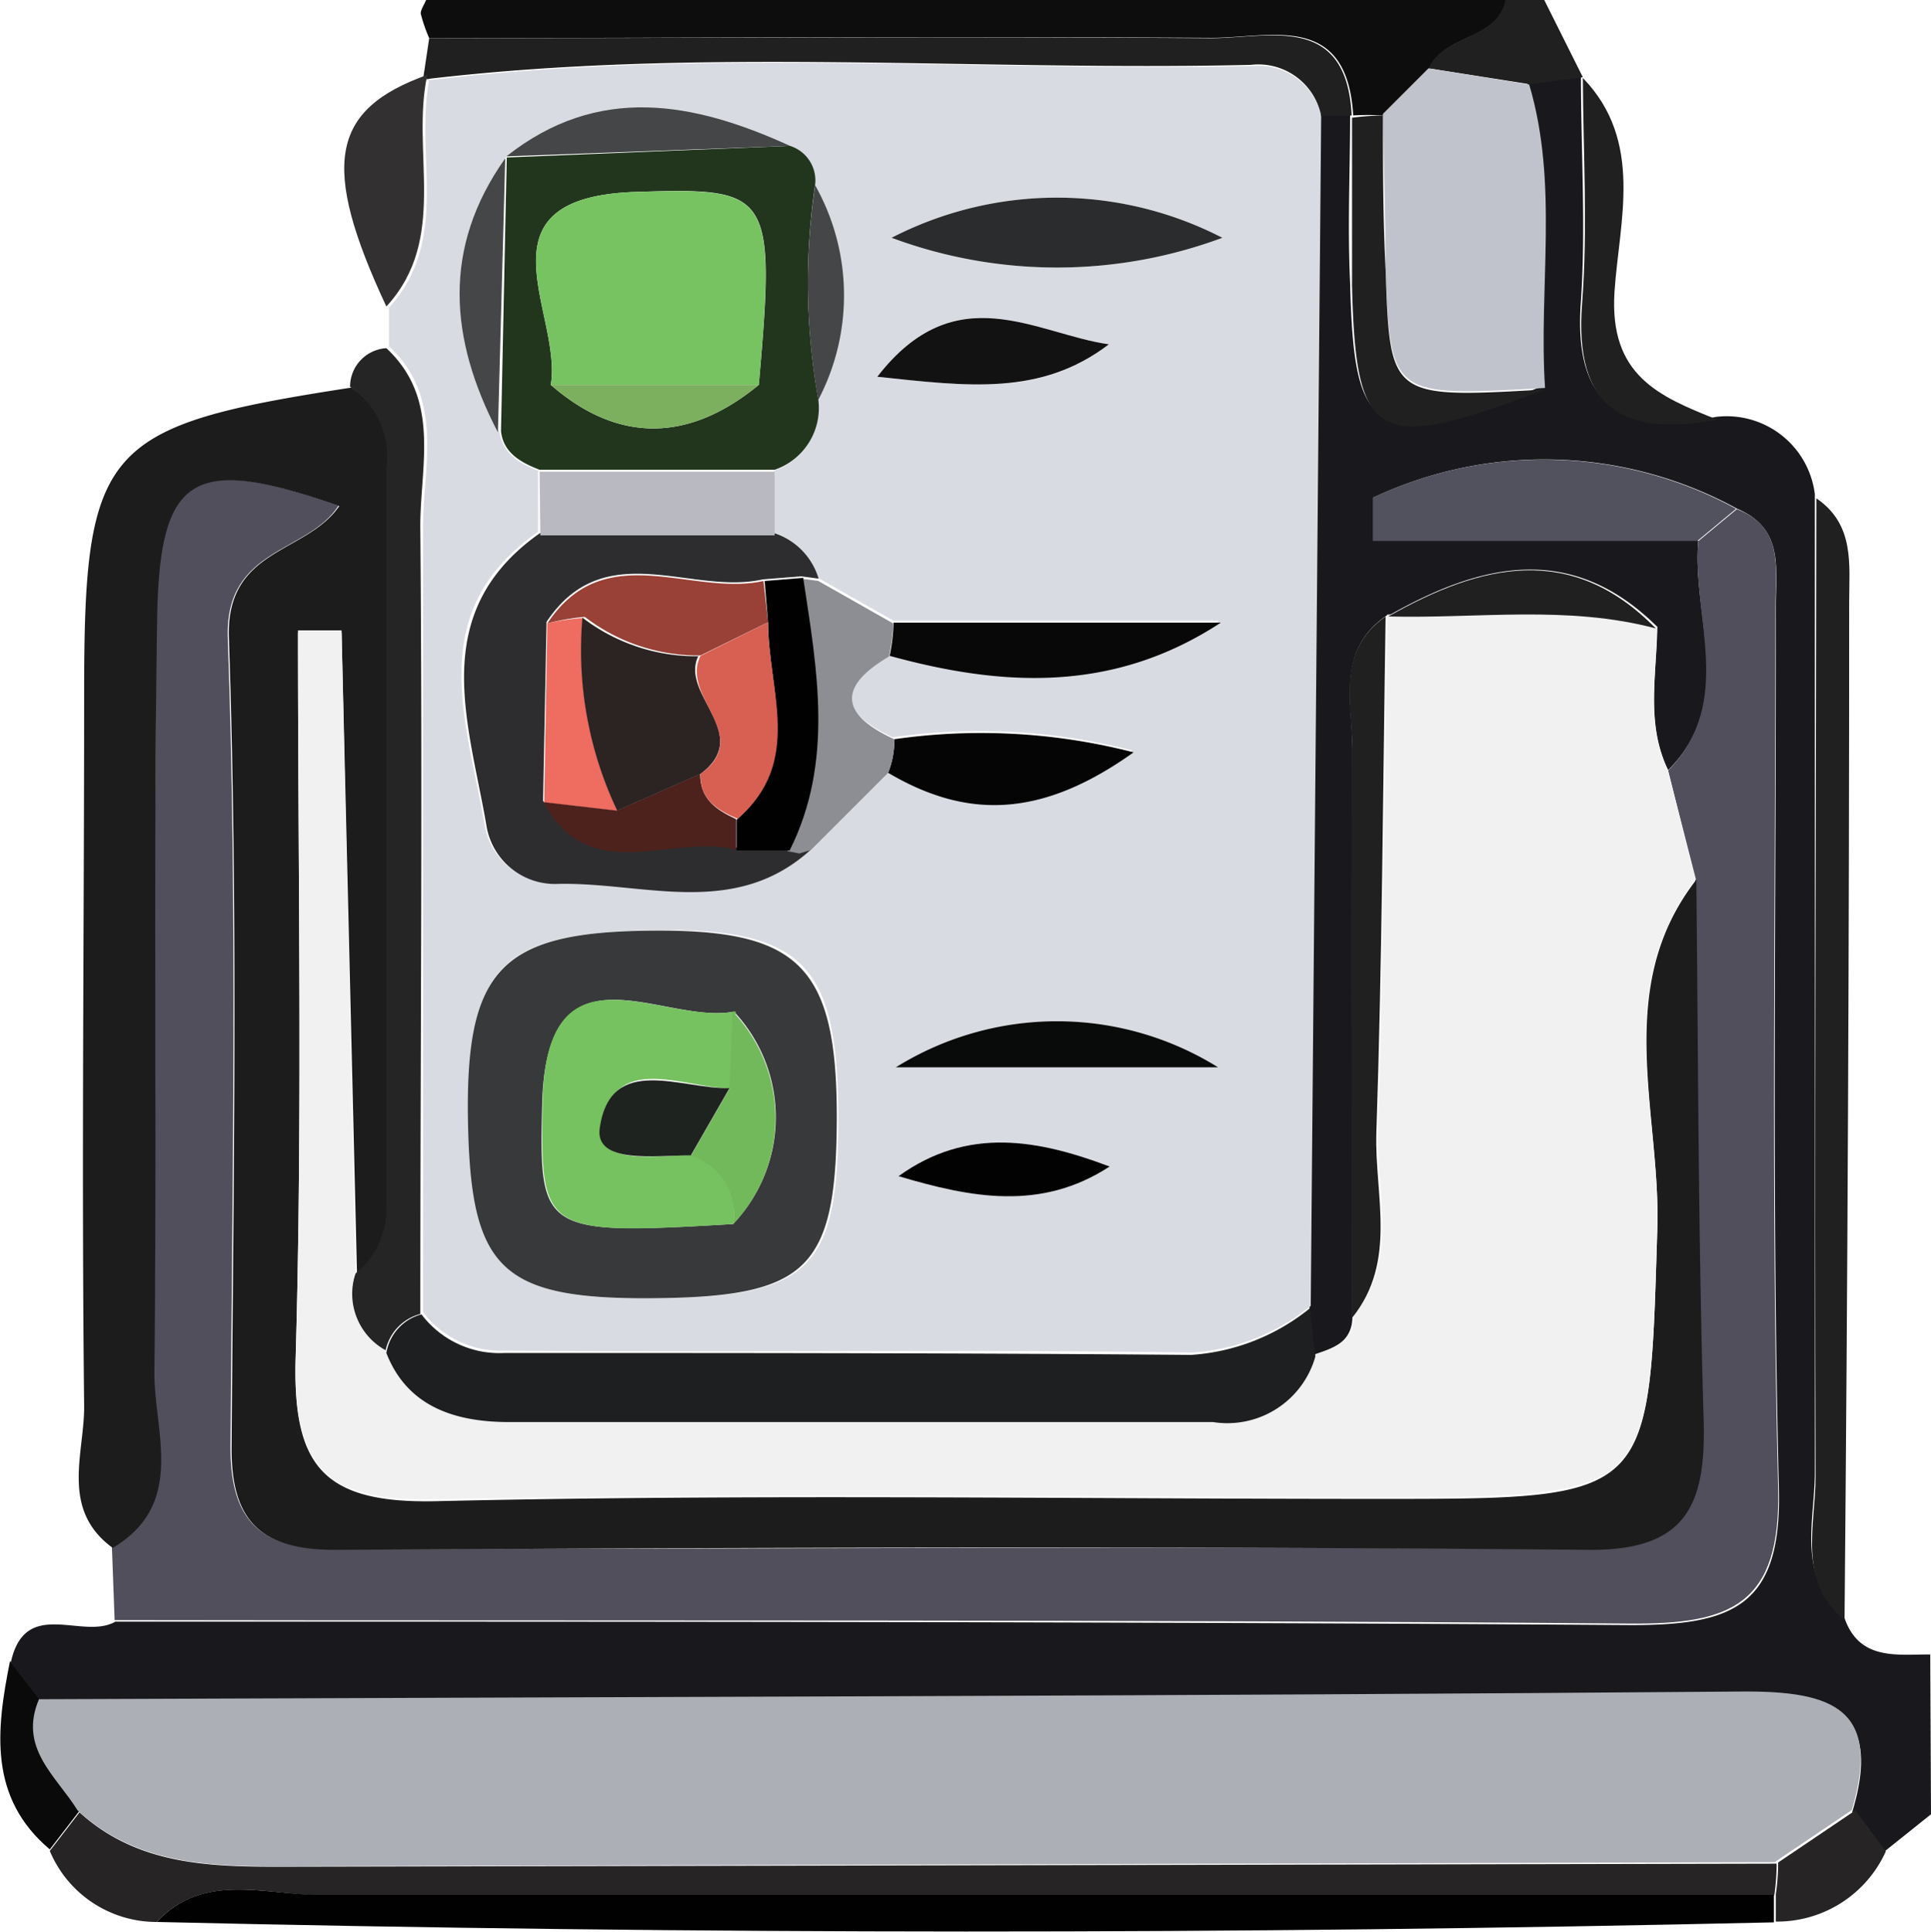 <svg xmlns="http://www.w3.org/2000/svg" viewBox="0 0 50.03 50.05"><defs><style>.cls-1{fill:#19191d;}.cls-2{fill:#0d0d0e;}.cls-3{fill:#202021;}.cls-4{fill:#d9dbe3;}.cls-5{fill:#504f5b;}.cls-6{fill:#1d1c1d;}.cls-7{fill:#262424;}.cls-8{fill:#010101;}.cls-9{fill:#242524;}.cls-10{fill:#323030;}.cls-11{fill:#0a0a0a;}.cls-12{fill:#f2f1f1;}.cls-13{fill:#adafb7;}.cls-14{fill:#1e1f20;}.cls-15{fill:#c0c3cb;}.cls-16{fill:#52515e;}.cls-17{fill:#38393b;}.cls-18{fill:#2d2d2f;}.cls-19{fill:#22361d;}.cls-20{fill:#2a2c2d;}.cls-21{fill:#090a0a;}.cls-22{fill:#080808;}.cls-23{fill:#121213;}.cls-24{fill:#050506;}.cls-25{fill:#b8b9c1;}.cls-26{fill:#8d8e93;}.cls-27{fill:#454648;}.cls-28{fill:#020202;}.cls-29{fill:#76c160;}.cls-30{fill:#72b95b;}.cls-31{fill:#994137;}.cls-32{fill:#ee6c60;}.cls-33{fill:#4d211c;}.cls-34{fill:#77c261;}.cls-35{fill:#7cb05e;}.cls-36{fill:#1f231f;}.cls-37{fill:#2b2423;}.cls-38{fill:#d76053;}</style></defs><title>o4</title><g id="Warstwa_2" data-name="Warstwa 2"><g id="Warstwa_1-2" data-name="Warstwa 1"><path class="cls-1" d="M51.13,47.72l-1.25,1-.79-1.06c.77-2.56-.47-3.09-2.78-3.07-14.72.12-29.44.15-44.16.2l-.77-1c.37-1.71,1.86-.57,2.71-1.06,13.09,0,26.18,0,39.27.09,2.62,0,3.9-.48,3.83-3.5C47,31.66,47.12,24,47.11,16.41c0-1,.2-2-1-2.51a10.42,10.42,0,0,0-9.43-.29l0,1.12H45.1c-.17,2,1,4.16-.78,5.94-.58-1.2-.3-2.46-.28-3.71-2.22-2.2-4.56-1.65-6.93-.31l-.06,0c-1.36.91-.9,2.32-.91,3.56,0,4.87,0,9.74,0,14.61,0,.67-.5.84-1,1l-.12-1.31.27-30.83q.4,0,.79,0l0,0c0,1.46-.07,2.91,0,4.37.1,4.06.63,4.33,5,2.67-.17-2.62.36-5.27-.41-7.86l1.39-.18h0c0,1.95.13,3.91,0,5.84-.21,2.72,1.07,3.48,3.5,3a2.3,2.3,0,0,1,2.56,2c0,8.45,0,16.9,0,25.34,0,1.26-.48,2.68.75,3.72.37,1.16,1.34,1,2.24,1Z" transform="translate(-1.1 -0.72)"/><path class="cls-2" d="M12.22,1.71A4,4,0,0,1,12,1.07c0-.1.09-.23.14-.35h28c-.26,1.06-1.61.88-2,1.77L36.93,3.71a7.1,7.1,0,0,0-.77,0l0,0C36,1,34,1.71,32.46,1.7,25.72,1.66,19,1.7,12.22,1.71Z" transform="translate(-1.1 -0.72)"/><path class="cls-3" d="M38.11,2.49c.41-.89,1.75-.71,2-1.77h1l1,2-1.39.18Z" transform="translate(-1.1 -0.72)"/><path class="cls-4" d="M35.33,3.72l-.27,30.83A5.45,5.45,0,0,1,32,35.76c-5.93-.09-11.86,0-17.79-.05a2.53,2.53,0,0,1-2.15-1c0-6.78,0-13.56,0-20.33,0-1.59.56-3.34-.88-4.69v-1c1.62-1.79.63-4,1.06-6l-.12.12c7.14-.87,14.3-.22,21.45-.38A1.66,1.66,0,0,1,35.33,3.72ZM14.19,4.82c-1.64,2.33-1.43,4.7-.15,7.09.1.59.55.83,1,1v1.59c-3,2.08-1.83,4.94-1.38,7.62a1.8,1.8,0,0,0,1.79,1.47c2.23-.07,4.63.92,6.62-.9l2-2c2.05,1.21,4,1.17,6.36-.53a15.83,15.83,0,0,0-6.2-.34c-1.4-.64-1.47-1.36-.13-2.16,2.91.79,5.79,1,8.58-.86H24.25l-1.94-1.1a1.77,1.77,0,0,0-1.15-1.18V12.91a1.69,1.69,0,0,0,1.13-1.83,5.82,5.82,0,0,0-.08-5.56.94.94,0,0,0-.65-1c-2.49-1.14-5-1.61-7.35.27Zm4,29.53c3.9-.05,4.62-.77,4.63-4.61,0-4.06-.89-5-4.89-4.92s-4.77,1-4.66,5.17C13.33,33.65,14.19,34.41,18.15,34.35ZM24.2,6.88a12.3,12.3,0,0,0,8.57,0A9.35,9.35,0,0,0,24.2,6.88Zm8.46,21.49a7.9,7.9,0,0,0-8.34,0ZM29.83,9.64c-1.9-.27-4-1.79-6,.84C26.19,10.72,28.07,11,29.83,9.64ZM24.38,31.19c1.88.56,3.69.9,5.47-.25C28,30.25,26.18,29.89,24.38,31.19Z" transform="translate(-1.1 -0.72)"/><path class="cls-5" d="M44.32,20.68c1.74-1.79.61-3.95.78-5.94l1-.83c1.23.47,1,1.55,1,2.51,0,7.62-.12,15.25.07,22.86.07,3-1.21,3.52-3.83,3.5-13.09-.11-26.18-.07-39.27-.09L4,40.81c1.89-1.13,1.06-3,1.08-4.52.09-6.49,0-13,.07-19.47.06-3.85.92-4.33,4.72-3C9.07,15.06,6.94,14.89,7,17.22c.25,7,.12,14,.07,21,0,1.92.8,2.64,2.68,2.63,10.82,0,21.64-.08,32.46,0,2.58,0,3.07-1.18,3-3.36-.13-4.66-.13-9.32-.19-14Z" transform="translate(-1.1 -0.72)"/><path class="cls-6" d="M45.05,23.51c.05,4.66.05,9.32.19,14,.06,2.18-.43,3.39-3,3.36-10.82-.1-21.64-.06-32.46,0-1.88,0-2.69-.71-2.68-2.63.05-7,.17-14-.07-21-.08-2.33,2-2.16,2.86-3.41-3.81-1.33-4.67-.84-4.72,3-.1,6.49,0,13-.07,19.47,0,1.53.82,3.39-1.08,4.52-1.37-1-.73-2.45-.74-3.68-.07-6.16,0-12.33,0-18.49,0-6.37.49-6.9,6.93-7.89a2.15,2.15,0,0,1,.94,2.1q0,9.58,0,19.17a2.12,2.12,0,0,1-.8,1.7L9.95,17.1l-1.13,0c0,6.27.12,12.55-.06,18.82-.08,2.78.72,3.75,3.62,3.69,8.14-.19,16.29-.06,24.44-.06,7.15,0,7,0,7.22-7C44.13,29.54,42.87,26.31,45.05,23.51Z" transform="translate(-1.1 -0.72)"/><path class="cls-7" d="M5.16,50.51a3,3,0,0,1-2.77-1.84l.77-1C4.62,49,6.43,49.08,8.28,49.08L47.13,49a5.73,5.73,0,0,1-.06.82c-12.56,0-25.12,0-37.68,0C8,49.81,6.39,49.21,5.16,50.51Z" transform="translate(-1.1 -0.72)"/><path class="cls-8" d="M5.16,50.51c1.22-1.3,2.81-.7,4.22-.7,12.56,0,25.12,0,37.68,0q0,.36,0,.71Q26.13,51,5.16,50.51Z" transform="translate(-1.1 -0.72)"/><path class="cls-9" d="M10.31,33.71a2.12,2.12,0,0,0,.8-1.7q0-9.58,0-19.17a2.15,2.15,0,0,0-.94-2.1,1,1,0,0,1,.94-1c1.44,1.34.86,3.1.88,4.69.06,6.78,0,13.56,0,20.33a1.24,1.24,0,0,0-.91,1A1.67,1.67,0,0,1,10.31,33.71Z" transform="translate(-1.1 -0.72)"/><path class="cls-3" d="M35.33,3.72A1.66,1.66,0,0,0,33.51,2.4c-7.15.17-14.31-.48-21.45.38l.16-1.07c6.75,0,13.49-.05,20.24,0,1.5,0,3.53-.67,3.66,2Q35.72,3.73,35.33,3.72Z" transform="translate(-1.1 -0.72)"/><path class="cls-10" d="M12.17,2.66c-.43,2,.56,4.24-1.06,6C9.4,5,9.66,3.56,12.17,2.66Z" transform="translate(-1.1 -0.72)"/><path class="cls-11" d="M3.16,47.63l-.77,1C.8,47.29,1,45.54,1.36,43.75l.77,1C1.62,46,2.61,46.74,3.16,47.63Z" transform="translate(-1.1 -0.72)"/><path class="cls-7" d="M47.11,50.5q0-.36,0-.71a5.73,5.73,0,0,0,.06-.82l2-1.35.79,1.06A3.09,3.09,0,0,1,47.11,50.5Z" transform="translate(-1.1 -0.72)"/><path class="cls-12" d="M10.31,33.71a1.67,1.67,0,0,0,.8,2c.57,1.47,1.91,1.77,3.19,1.79,6.07.07,12.15,0,18.23,0a2.37,2.37,0,0,0,2.65-1.7c.5-.17,1-.34,1-1,1.18-1.46.57-3.18.62-4.78.14-4.46.17-8.92.24-13.38l.06,0c2.31.07,4.65-.3,6.93.31,0,1.24-.3,2.51.28,3.71l.73,2.84c-2.19,2.79-.92,6-1,9-.21,7-.07,7-7.22,7-8.15,0-16.29-.12-24.44.06-2.9.07-3.7-.9-3.62-3.69.18-6.27.06-12.54.06-18.82l1.13,0Z" transform="translate(-1.1 -0.72)"/><path class="cls-13" d="M49.08,47.61l-2,1.35-38.85.11c-1.84,0-3.66-.1-5.12-1.45-.55-.89-1.54-1.61-1-2.88,14.72-.06,29.44-.08,44.16-.2C48.61,44.53,49.85,45,49.08,47.61Z" transform="translate(-1.1 -0.72)"/><path class="cls-14" d="M35.18,35.86a2.37,2.37,0,0,1-2.65,1.7c-6.08,0-12.15,0-18.23,0-1.28,0-2.62-.32-3.19-1.79a1.24,1.24,0,0,1,.91-1,2.53,2.53,0,0,0,2.15,1c5.93,0,11.86,0,17.79.05a5.45,5.45,0,0,0,3.08-1.21Z" transform="translate(-1.1 -0.72)"/><path class="cls-15" d="M38.11,2.49l2.61.42c.77,2.59.24,5.24.41,7.86-4,.23-4,.23-4.13-3.1,0-1.32-.05-2.64-.07-4Z" transform="translate(-1.1 -0.72)"/><path class="cls-3" d="M48.16,13.63c1,.68.85,1.72.85,2.69q0,13.19-.12,26.37c-1.23-1-.75-2.46-.75-3.72C48.11,30.53,48.15,22.08,48.16,13.63Z" transform="translate(-1.1 -0.72)"/><path class="cls-3" d="M37,16.69c-.07,4.46-.09,8.92-.24,13.38-.05,1.6.55,3.32-.62,4.78,0-4.87-.07-9.74,0-14.61C36.14,19,35.68,17.61,37,16.69Z" transform="translate(-1.1 -0.72)"/><path class="cls-16" d="M46.08,13.9l-1,.83H36.67l0-1.12A10.42,10.42,0,0,1,46.08,13.9Z" transform="translate(-1.1 -0.72)"/><path class="cls-3" d="M36.93,3.71c0,1.32,0,2.64.07,4,.11,3.33.12,3.33,4.13,3.1-4.37,1.66-4.9,1.39-5-2.67,0-1.46,0-2.91,0-4.37A7.1,7.1,0,0,1,36.93,3.71Z" transform="translate(-1.1 -0.72)"/><path class="cls-3" d="M42.11,2.74c1.59,1.64.94,3.72.82,5.54-.14,2.17,1.15,2.71,2.66,3.31-2.43.46-3.71-.29-3.5-3C42.24,6.65,42.12,4.69,42.11,2.74Z" transform="translate(-1.1 -0.72)"/><path class="cls-3" d="M44,17c-2.29-.61-4.62-.25-6.93-.31C39.48,15.32,41.82,14.77,44,17Z" transform="translate(-1.1 -0.72)"/><path class="cls-17" d="M18.15,34.35c-4,.05-4.82-.7-4.92-4.35-.11-4.13.78-5.12,4.66-5.17s4.91.86,4.89,4.92C22.76,33.59,22,34.3,18.15,34.35Zm2-7.43c-1.82.39-4.84-1.95-5,2.29-.09,3.45-.07,3.51,4.94,3.22A4,4,0,0,0,20.11,26.92Z" transform="translate(-1.1 -0.72)"/><path class="cls-18" d="M22.12,22.72c-2,1.83-4.39.83-6.62.9a1.8,1.8,0,0,1-1.79-1.47c-.45-2.68-1.57-5.54,1.38-7.62l6.07,0a1.77,1.77,0,0,1,1.15,1.18l-.45-.06-1,.08c-1.86.42-4.1-1.15-5.6,1.1l-.09,4.63c1.2,2.24,3.3.8,5,1.22l1.38,0,.31.06Z" transform="translate(-1.1 -0.72)"/><path class="cls-19" d="M21.57,4.5a.94.94,0,0,1,.65,1,17.25,17.25,0,0,0,.08,5.56,1.69,1.69,0,0,1-1.13,1.83l-6.09,0c-.49-.19-.94-.44-1-1l.15-7.09,0,0Zm-.81,6.19c.44-5,.31-5.11-3.14-5-4.33.12-1.94,3.15-2.25,5C17.16,12.25,19,12.14,20.76,10.69Z" transform="translate(-1.1 -0.72)"/><path class="cls-20" d="M24.2,6.88a9.35,9.35,0,0,1,8.57,0A12.3,12.3,0,0,1,24.2,6.88Z" transform="translate(-1.1 -0.72)"/><path class="cls-21" d="M32.66,28.37H24.31A7.9,7.9,0,0,1,32.66,28.37Z" transform="translate(-1.1 -0.72)"/><path class="cls-22" d="M24.25,16.85h8.48c-2.79,1.83-5.67,1.66-8.58.86A4.55,4.55,0,0,0,24.25,16.85Z" transform="translate(-1.1 -0.72)"/><path class="cls-23" d="M29.83,9.64c-1.76,1.34-3.64,1.09-6,.84C25.86,7.85,27.93,9.37,29.83,9.64Z" transform="translate(-1.1 -0.72)"/><path class="cls-24" d="M24.27,19.87a15.83,15.83,0,0,1,6.2.34c-2.38,1.7-4.31,1.74-6.36.53A2.22,2.22,0,0,0,24.27,19.87Z" transform="translate(-1.1 -0.72)"/><path class="cls-25" d="M15.08,12.94l6.09,0v1.65l-6.07,0Z" transform="translate(-1.1 -0.72)"/><path class="cls-26" d="M24.27,19.87a2.22,2.22,0,0,1-.16.87l-2,2-.3.09-.31-.06c1.15-2.3.71-4.68.35-7.06l.45.06,1.94,1.1a4.55,4.55,0,0,1-.11.86C22.8,18.51,22.87,19.23,24.27,19.87Z" transform="translate(-1.1 -0.72)"/><path class="cls-27" d="M21.57,4.5l-7.35.27C16.6,2.89,19.07,3.36,21.57,4.5Z" transform="translate(-1.1 -0.72)"/><path class="cls-27" d="M14.19,4.82,14,11.92C12.75,9.52,12.54,7.15,14.19,4.82Z" transform="translate(-1.1 -0.72)"/><path class="cls-28" d="M24.38,31.19c1.8-1.3,3.64-.94,5.47-.25C28.07,32.1,26.26,31.75,24.38,31.19Z" transform="translate(-1.1 -0.72)"/><path class="cls-27" d="M22.3,11.08a17.25,17.25,0,0,1-.08-5.56A5.82,5.82,0,0,1,22.3,11.08Z" transform="translate(-1.1 -0.72)"/><path class="cls-29" d="M20.1,32.43c-5,.3-5,.23-4.94-3.22.11-4.24,3.13-1.9,5-2.29l-.08,2c-1.26,0-3.1-1-3.4,1-.15,1,1.45.74,2.36.72A1.58,1.58,0,0,1,20.1,32.43Z" transform="translate(-1.1 -0.72)"/><path class="cls-30" d="M20.1,32.43A1.58,1.58,0,0,0,19,30.66l1-1.74.08-2A4,4,0,0,1,20.1,32.43Z" transform="translate(-1.1 -0.72)"/><path class="cls-31" d="M15.28,16.87c1.5-2.25,3.74-.68,5.6-1.1L21,16.84l-1.75.86a4.83,4.83,0,0,1-3-1A6,6,0,0,0,15.28,16.87Z" transform="translate(-1.1 -0.72)"/><path class="cls-8" d="M21,16.84l-.09-1.07,1-.08c.36,2.38.8,4.76-.35,7.06l-1.38,0q0-.39,0-.79C21.89,20.46,21,18.58,21,16.84Z" transform="translate(-1.1 -0.72)"/><path class="cls-32" d="M15.28,16.87a6,6,0,0,1,.92-.14,9.69,9.69,0,0,0,.9,5l-1.9-.22Z" transform="translate(-1.1 -0.72)"/><path class="cls-33" d="M15.18,21.5l1.9.22,2.16-.95c0,.66.42.93.93,1.17q0,.39,0,.79C18.49,22.3,16.38,23.74,15.18,21.5Z" transform="translate(-1.1 -0.72)"/><path class="cls-34" d="M15.37,10.69c.31-1.86-2.08-4.88,2.25-5,3.45-.1,3.57,0,3.14,5Z" transform="translate(-1.1 -0.72)"/><path class="cls-35" d="M15.37,10.69h5.39C19,12.14,17.16,12.25,15.37,10.69Z" transform="translate(-1.1 -0.72)"/><path class="cls-36" d="M20,28.91l-1,1.74c-.91,0-2.51.24-2.36-.72C16.93,28,18.76,28.94,20,28.91Z" transform="translate(-1.1 -0.72)"/><path class="cls-37" d="M19.25,20.77l-2.16.95a9.69,9.69,0,0,1-.9-5,4.83,4.83,0,0,0,3,1C18.71,18.73,20.63,19.73,19.25,20.77Z" transform="translate(-1.1 -0.72)"/><path class="cls-38" d="M19.25,20.77c1.38-1-.54-2,0-3.06L21,16.84c0,1.74.93,3.62-.79,5.09C19.67,21.7,19.22,21.42,19.25,20.77Z" transform="translate(-1.1 -0.72)"/></g></g></svg>